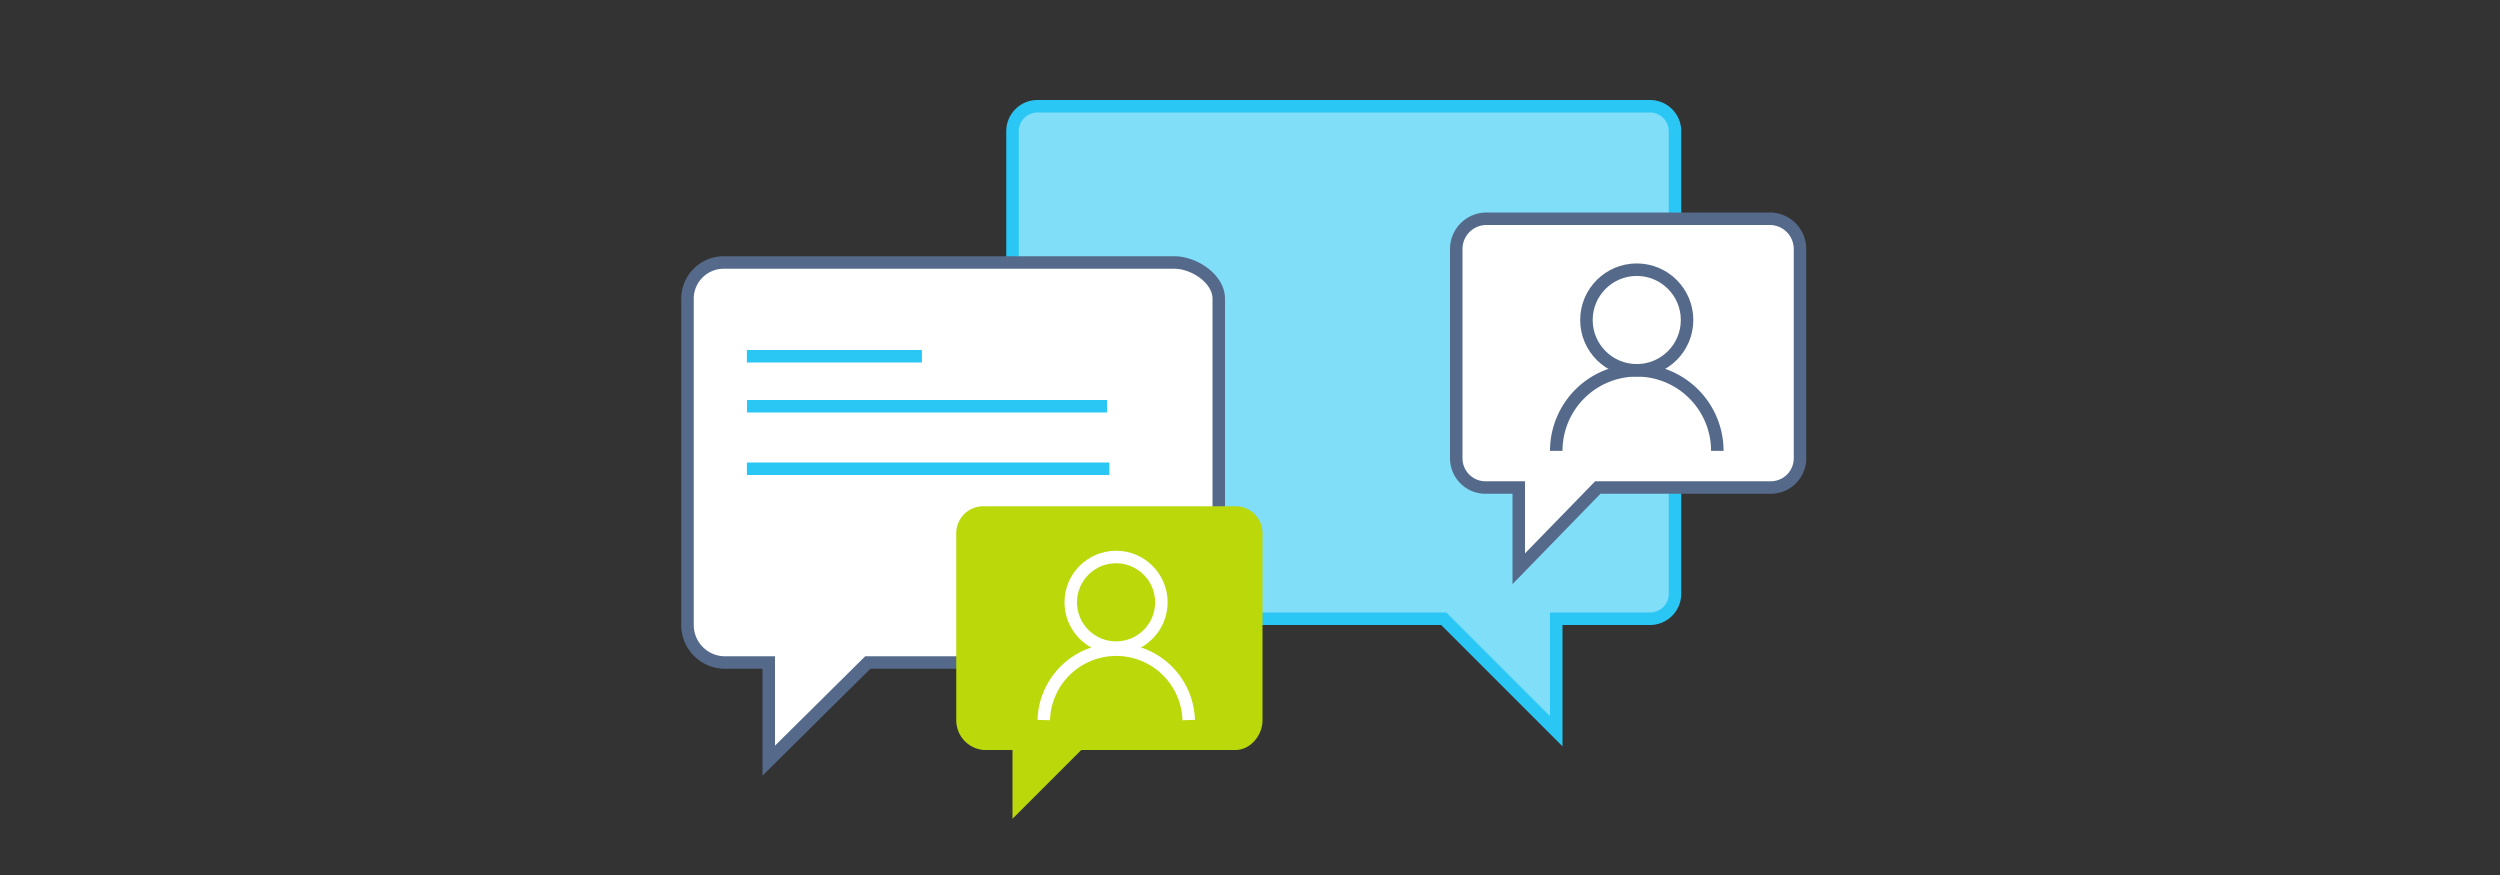 <svg id="ICONS" xmlns="http://www.w3.org/2000/svg" viewBox="0 0 400 140">
  <rect x="0" y="0" width="400" height="140" fill="#333333" stroke="none"/>
  <defs>
    <style>
      .cls-1 {
        fill: #80def9;
      }

      .cls-2, .cls-5, .cls-6 {
        fill: none;
      }

      .cls-2 {
        stroke: #2bc7f4;
      }

      .cls-2, .cls-3, .cls-5, .cls-6 {
        stroke-miterlimit: 10;
        stroke-width: 2px;
      }

      .cls-3 {
        fill: #fff;
      }

      .cls-3, .cls-6 {
        stroke: #556a8a;
      }

      .cls-4 {
        fill: #bad80a;
      }

      .cls-5 {
        stroke: #fff;
      }
    </style>
  </defs>
  <title>virtualization-hperv-server-community</title>
  <path class="cls-1" d="M264,17H166a4,4,0,0,0-4,4V95a4,4,0,0,0,4,4h65l18,18V99h15a4,4,0,0,0,4-4V21A4,4,0,0,0,264,17Z"/>
  <path class="cls-2" d="M264,17H166a4,4,0,0,0-4,4V95a4,4,0,0,0,4,4h65l18,18V99h15a4,4,0,0,0,4-4V21A4,4,0,0,0,264,17Z"/>
  <path class="cls-3" d="M187.89,42H115.77A5.79,5.79,0,0,0,110,47.79V100a6,6,0,0,0,5.77,6H123V121.7L138.85,106H195V47.79C195,44.6,191.06,42,187.89,42Z"/>
  <path class="cls-4" d="M197.68,81H157.32A4.32,4.32,0,0,0,153,85.29v30a4.78,4.78,0,0,0,4.41,4.71H162v11l11-11h24.68c2.38,0,4.32-2.36,4.32-4.71v-30A4.32,4.32,0,0,0,197.68,81Z"/>
  <g>
    <circle class="cls-5" cx="178.57" cy="96.37" r="7.25"/>
    <path class="cls-5" d="M167,115.21a11.6,11.6,0,0,1,23.19,0"/>
  </g>
  <line class="cls-2" x1="119.5" y1="57" x2="147.5" y2="57"/>
  <line class="cls-2" x1="119.52" y1="65" x2="177.12" y2="65"/>
  <line class="cls-2" x1="119.5" y1="75" x2="177.5" y2="75"/>
  <path class="cls-3" d="M283.15,35H237.85A4.84,4.84,0,0,0,233,39.8V73.4a4.68,4.68,0,0,0,4.85,4.6H243V91l12.65-13h27.5A4.68,4.68,0,0,0,288,73.4V39.8A4.84,4.84,0,0,0,283.15,35Z"/>
  <g>
    <circle class="cls-6" cx="261.88" cy="51.2" r="8.05"/>
    <path class="cls-6" d="M249,72.14a12.88,12.88,0,0,1,25.77,0"/>
  </g>
</svg>
